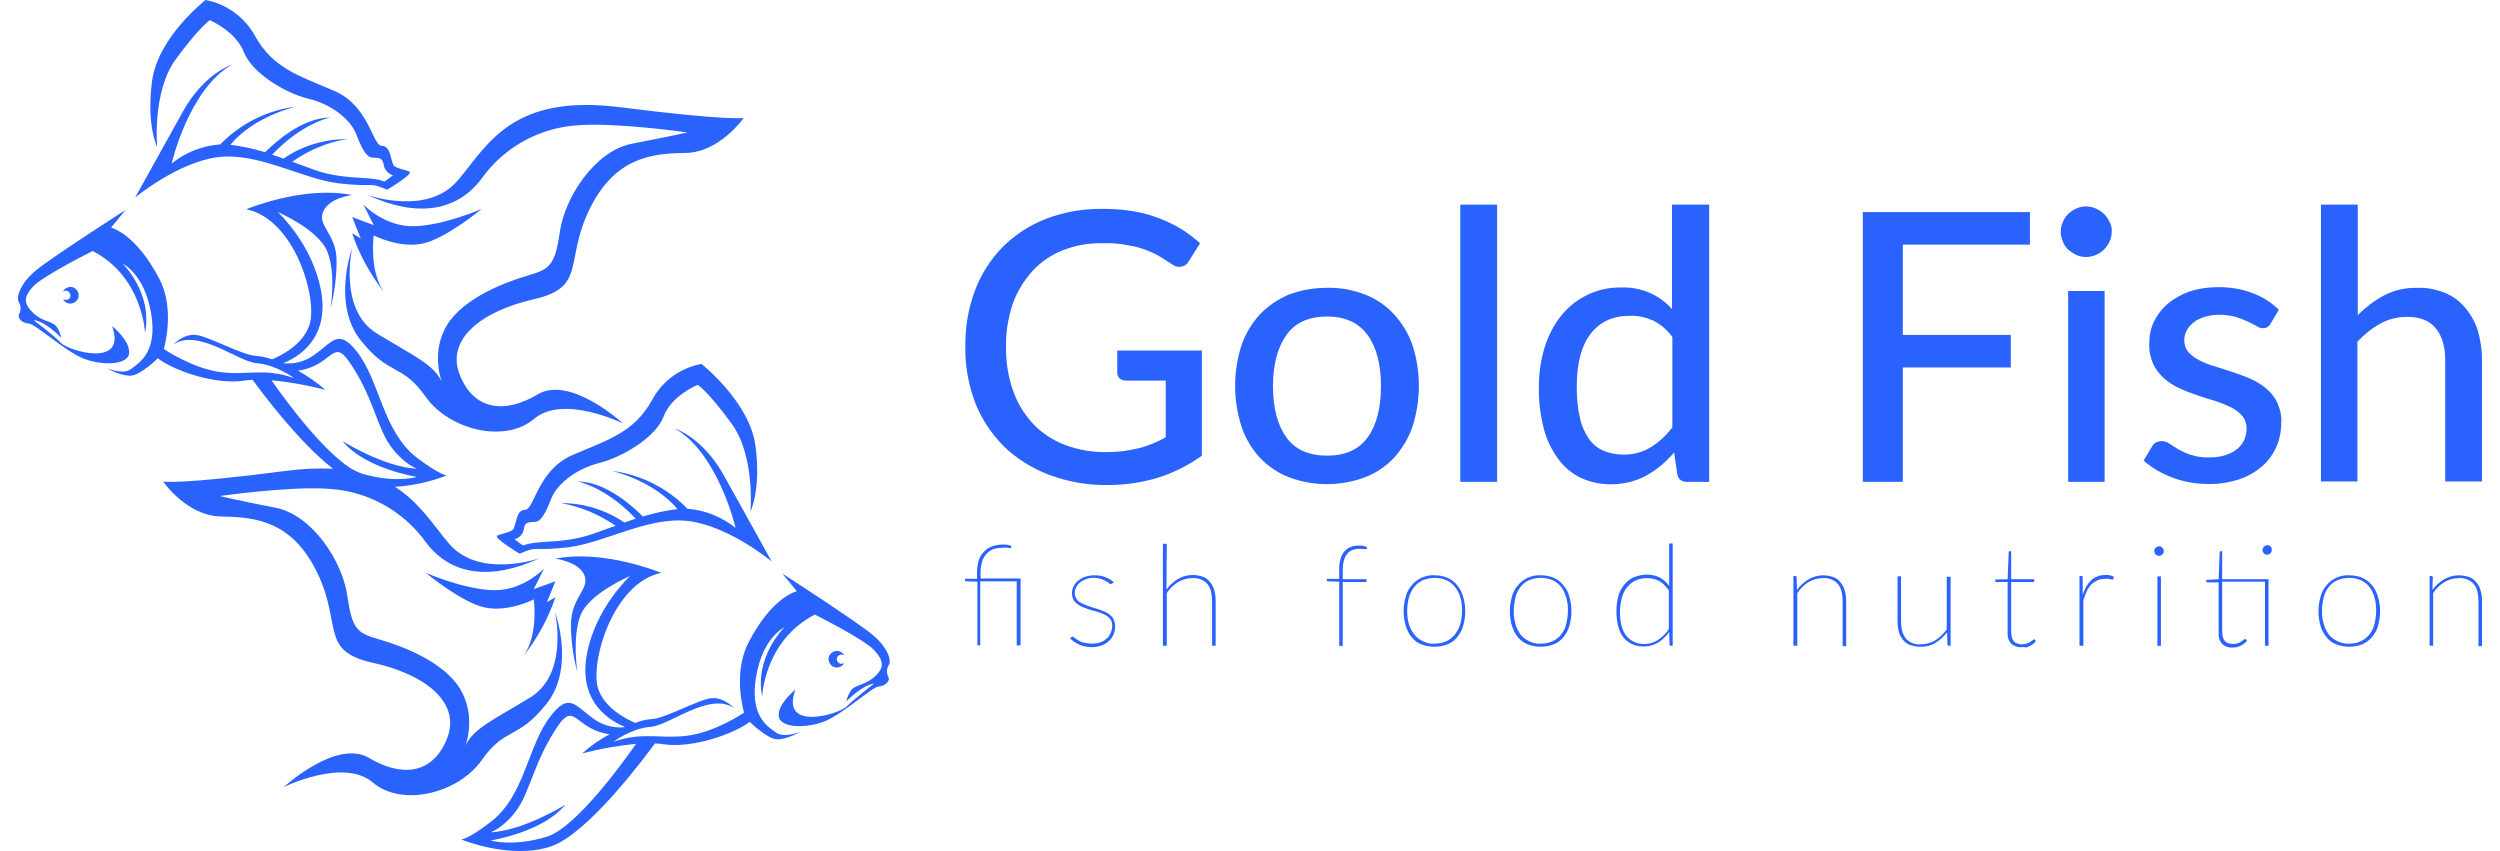 <svg width="94" height="32" viewBox="0 0 94 32" fill="none" xmlns="http://www.w3.org/2000/svg">
<path d="M45.19 13.179V17.132C44.697 17.492 44.138 17.771 43.552 17.958C42.94 18.144 42.301 18.237 41.662 18.237C40.903 18.25 40.158 18.117 39.439 17.851C38.813 17.611 38.228 17.252 37.748 16.786C37.282 16.32 36.91 15.761 36.67 15.149C36.417 14.483 36.284 13.764 36.297 13.046C36.284 12.327 36.404 11.608 36.657 10.929C36.883 10.317 37.242 9.758 37.695 9.292C38.161 8.826 38.72 8.466 39.332 8.227C40.025 7.961 40.757 7.841 41.502 7.854C41.875 7.854 42.261 7.881 42.634 7.947C42.967 8 43.286 8.094 43.592 8.213C43.885 8.32 44.151 8.453 44.417 8.613C44.67 8.773 44.897 8.946 45.123 9.145L44.697 9.824C44.644 9.931 44.551 9.997 44.431 10.024C44.311 10.05 44.178 10.024 44.085 9.944C43.965 9.877 43.832 9.784 43.685 9.691C43.512 9.585 43.339 9.491 43.153 9.425C42.927 9.332 42.687 9.265 42.434 9.225C42.115 9.159 41.795 9.132 41.462 9.145C40.943 9.132 40.437 9.225 39.958 9.411C39.519 9.585 39.133 9.851 38.813 10.197C38.494 10.556 38.241 10.969 38.081 11.421C37.908 11.941 37.815 12.486 37.828 13.032C37.815 13.605 37.908 14.164 38.094 14.696C38.254 15.162 38.52 15.588 38.853 15.947C39.186 16.294 39.599 16.56 40.051 16.733C40.557 16.919 41.09 17.012 41.622 16.999C41.835 16.999 42.048 16.986 42.261 16.959C42.447 16.933 42.634 16.893 42.82 16.853C42.993 16.813 43.166 16.746 43.339 16.68C43.512 16.613 43.672 16.533 43.832 16.44V14.31H42.328C42.248 14.31 42.154 14.284 42.101 14.23C42.048 14.177 42.008 14.097 42.008 14.017V13.179H45.19Z" fill="#2A62FE"/>
<path d="M49.902 10.822C50.395 10.809 50.874 10.902 51.326 11.075C51.739 11.235 52.112 11.488 52.418 11.821C52.724 12.154 52.964 12.553 53.11 12.979C53.429 13.977 53.429 15.042 53.11 16.041C52.964 16.467 52.724 16.866 52.418 17.212C52.112 17.532 51.739 17.785 51.326 17.944C50.408 18.29 49.383 18.29 48.464 17.944C48.052 17.785 47.679 17.532 47.373 17.212C47.067 16.879 46.827 16.48 46.681 16.041C46.361 15.042 46.361 13.977 46.681 12.979C46.827 12.553 47.067 12.154 47.373 11.821C47.679 11.501 48.052 11.248 48.464 11.075C48.93 10.902 49.409 10.822 49.902 10.822ZM49.902 17.132C50.581 17.132 51.087 16.906 51.419 16.453C51.752 16.001 51.925 15.348 51.925 14.523C51.925 13.698 51.752 13.046 51.419 12.593C51.087 12.14 50.581 11.901 49.902 11.901C49.21 11.901 48.704 12.127 48.371 12.593C48.038 13.059 47.865 13.698 47.865 14.523C47.865 15.348 48.038 15.988 48.371 16.453C48.704 16.906 49.21 17.132 49.902 17.132Z" fill="#2A62FE"/>
<path d="M56.291 7.694V18.117H54.907V7.694H56.291Z" fill="#2A62FE"/>
<path d="M64.265 7.694V18.117H63.426C63.253 18.131 63.093 18.011 63.067 17.838L62.947 17.012C62.654 17.359 62.308 17.651 61.909 17.878C61.496 18.104 61.03 18.21 60.564 18.21C60.178 18.21 59.806 18.131 59.446 17.971C59.113 17.811 58.821 17.572 58.594 17.265C58.341 16.919 58.155 16.533 58.048 16.121C57.915 15.601 57.849 15.082 57.862 14.55C57.862 14.044 57.929 13.552 58.075 13.072C58.208 12.646 58.408 12.234 58.687 11.887C59.233 11.195 60.072 10.796 60.95 10.809C61.682 10.783 62.388 11.075 62.867 11.621V7.694H64.265ZM62.88 12.673C62.694 12.407 62.441 12.194 62.148 12.047C61.869 11.927 61.576 11.861 61.27 11.874C60.644 11.874 60.152 12.101 59.806 12.553C59.459 13.006 59.286 13.671 59.286 14.537C59.286 14.923 59.313 15.322 59.406 15.708C59.459 15.988 59.579 16.254 59.739 16.493C59.872 16.693 60.072 16.853 60.285 16.946C60.511 17.039 60.764 17.092 61.017 17.092C61.376 17.106 61.736 17.012 62.055 16.826C62.375 16.627 62.654 16.373 62.88 16.067V12.673Z" fill="#2A62FE"/>
<path d="M71.546 9.198V12.593H75.606V13.817H71.546V18.117H70.042V7.974H76.325V9.198H71.546Z" fill="#2A62FE"/>
<path d="M79.4 8.719C79.4 8.839 79.374 8.972 79.32 9.079C79.267 9.198 79.201 9.292 79.107 9.385C78.934 9.558 78.681 9.664 78.428 9.664C78.309 9.664 78.176 9.638 78.069 9.584C77.963 9.531 77.856 9.465 77.763 9.385C77.67 9.292 77.603 9.198 77.563 9.079C77.51 8.959 77.483 8.839 77.483 8.719C77.483 8.586 77.51 8.466 77.563 8.346C77.656 8.12 77.843 7.934 78.069 7.841C78.189 7.787 78.309 7.761 78.428 7.761C78.681 7.761 78.921 7.867 79.107 8.04C79.201 8.133 79.267 8.227 79.32 8.346C79.387 8.466 79.414 8.586 79.4 8.719ZM79.134 10.942V18.117H77.763V10.942H79.134Z" fill="#2A62FE"/>
<path d="M85.377 12.167C85.351 12.22 85.311 12.26 85.258 12.3C85.204 12.327 85.151 12.34 85.098 12.34C85.005 12.34 84.925 12.313 84.845 12.26C84.752 12.207 84.645 12.154 84.512 12.087C84.366 12.021 84.219 11.967 84.06 11.914C83.86 11.861 83.647 11.834 83.434 11.834C83.248 11.834 83.075 11.861 82.901 11.914C82.755 11.954 82.609 12.021 82.489 12.114C82.382 12.194 82.289 12.3 82.223 12.42C82.156 12.54 82.129 12.673 82.129 12.806C82.129 12.966 82.183 13.125 82.289 13.245C82.409 13.378 82.555 13.472 82.702 13.551C82.888 13.645 83.088 13.725 83.288 13.778L83.953 13.991C84.18 14.071 84.406 14.15 84.619 14.244C84.832 14.337 85.031 14.457 85.204 14.603C85.377 14.749 85.524 14.922 85.617 15.122C85.724 15.348 85.79 15.601 85.777 15.868C85.777 16.187 85.724 16.507 85.591 16.799C85.471 17.079 85.284 17.332 85.058 17.532C84.805 17.745 84.512 17.918 84.193 18.024C83.807 18.144 83.421 18.21 83.021 18.197C82.555 18.197 82.09 18.117 81.65 17.944C81.264 17.798 80.905 17.585 80.599 17.319L80.918 16.786C80.958 16.72 80.998 16.666 81.064 16.64C81.131 16.6 81.211 16.587 81.291 16.587C81.397 16.587 81.49 16.626 81.57 16.68C81.664 16.746 81.783 16.813 81.903 16.893C82.05 16.973 82.209 17.052 82.382 17.106C82.609 17.172 82.848 17.212 83.088 17.199C83.301 17.199 83.501 17.172 83.7 17.106C83.86 17.052 84.006 16.973 84.139 16.866C84.246 16.773 84.339 16.653 84.392 16.52C84.446 16.387 84.472 16.24 84.472 16.107C84.472 15.934 84.419 15.774 84.313 15.641C84.193 15.508 84.06 15.402 83.9 15.322C83.714 15.229 83.514 15.149 83.314 15.082C83.088 15.016 82.862 14.949 82.635 14.869C82.409 14.789 82.183 14.71 81.956 14.603C81.743 14.51 81.544 14.377 81.371 14.23C81.198 14.071 81.051 13.884 80.958 13.684C80.852 13.432 80.798 13.165 80.812 12.899C80.812 12.62 80.865 12.353 80.985 12.1C81.105 11.848 81.278 11.621 81.49 11.435C81.73 11.235 82.01 11.075 82.302 10.969C82.662 10.849 83.035 10.796 83.407 10.796C83.847 10.796 84.286 10.863 84.699 11.022C85.058 11.155 85.404 11.368 85.684 11.648L85.377 12.167Z" fill="#2A62FE"/>
<path d="M88.652 11.848C88.945 11.555 89.278 11.302 89.65 11.102C90.036 10.902 90.476 10.809 90.915 10.823C91.274 10.809 91.634 10.889 91.953 11.022C92.246 11.142 92.499 11.342 92.699 11.581C92.912 11.834 93.072 12.127 93.165 12.433C93.271 12.793 93.324 13.165 93.324 13.538V18.104H91.94V13.538C91.94 13.019 91.82 12.633 91.581 12.34C91.341 12.047 90.981 11.914 90.502 11.914C90.156 11.914 89.81 11.994 89.504 12.167C89.184 12.34 88.892 12.58 88.639 12.846V18.104H87.268V7.694H88.652V11.848Z" fill="#2A62FE"/>
<path d="M36.75 24.28V21.871L36.337 21.858C36.297 21.858 36.284 21.844 36.284 21.818V21.764H36.737V21.498C36.737 21.352 36.763 21.205 36.803 21.059C36.843 20.939 36.91 20.833 37.003 20.739C37.096 20.646 37.189 20.58 37.309 20.54C37.442 20.5 37.575 20.473 37.709 20.473C37.762 20.473 37.815 20.473 37.882 20.486C37.935 20.5 37.988 20.513 38.028 20.526L38.015 20.593C38.015 20.606 38.001 20.606 38.001 20.606C37.988 20.606 37.975 20.606 37.948 20.606L37.868 20.593C37.828 20.593 37.775 20.593 37.735 20.593C37.615 20.593 37.509 20.606 37.389 20.633C37.283 20.673 37.189 20.726 37.109 20.806C37.03 20.886 36.976 20.979 36.937 21.085C36.897 21.219 36.87 21.352 36.87 21.485V21.751H38.374V24.267H38.228V21.858H36.857V24.267H36.75V24.28Z" fill="#2A62FE"/>
<path d="M41.808 21.938C41.795 21.951 41.782 21.964 41.768 21.964C41.742 21.964 41.715 21.951 41.702 21.924C41.662 21.898 41.622 21.871 41.582 21.844C41.515 21.818 41.462 21.791 41.395 21.765C41.302 21.738 41.209 21.724 41.116 21.724C41.023 21.724 40.916 21.738 40.836 21.778C40.757 21.804 40.677 21.844 40.61 21.898C40.544 21.951 40.504 22.004 40.464 22.084C40.424 22.151 40.41 22.23 40.41 22.297C40.41 22.377 40.437 22.457 40.477 22.523C40.517 22.59 40.583 22.643 40.65 22.67C40.73 22.71 40.81 22.75 40.89 22.776L41.169 22.869C41.262 22.896 41.355 22.923 41.449 22.962C41.529 22.989 41.608 23.029 41.688 23.082C41.755 23.136 41.821 23.189 41.861 23.269C41.901 23.349 41.928 23.442 41.928 23.535C41.928 23.641 41.915 23.748 41.875 23.841C41.835 23.934 41.782 24.027 41.702 24.094C41.622 24.174 41.529 24.227 41.422 24.267C41.302 24.307 41.182 24.334 41.049 24.334C40.969 24.334 40.876 24.32 40.796 24.307C40.73 24.294 40.65 24.267 40.583 24.24C40.517 24.214 40.464 24.174 40.397 24.134C40.344 24.094 40.277 24.054 40.237 24.001L40.277 23.961C40.277 23.948 40.291 23.948 40.291 23.948C40.304 23.948 40.317 23.934 40.317 23.934C40.344 23.934 40.37 23.961 40.397 23.974C40.437 24.014 40.477 24.041 40.53 24.067C40.597 24.107 40.663 24.147 40.743 24.161C40.85 24.187 40.956 24.201 41.063 24.201C41.169 24.201 41.276 24.187 41.382 24.147C41.475 24.121 41.542 24.067 41.622 24.001C41.688 23.948 41.728 23.868 41.768 23.788C41.795 23.708 41.821 23.615 41.821 23.535C41.821 23.455 41.808 23.362 41.755 23.295C41.715 23.229 41.648 23.175 41.582 23.136C41.502 23.096 41.422 23.056 41.342 23.029L41.063 22.949C40.969 22.923 40.876 22.896 40.783 22.856C40.703 22.829 40.623 22.79 40.544 22.736C40.477 22.696 40.41 22.63 40.37 22.563C40.331 22.483 40.304 22.39 40.304 22.297C40.304 22.204 40.331 22.124 40.37 22.044C40.41 21.964 40.464 21.884 40.544 21.831C40.623 21.765 40.717 21.711 40.81 21.685C40.916 21.645 41.036 21.631 41.156 21.631C41.289 21.631 41.422 21.645 41.555 21.698C41.675 21.738 41.795 21.818 41.888 21.898L41.808 21.938Z" fill="#2A62FE"/>
<path d="M43.858 22.164C43.978 22.004 44.124 21.871 44.297 21.765C44.471 21.671 44.657 21.618 44.843 21.618C44.976 21.618 45.096 21.645 45.229 21.685C45.336 21.725 45.429 21.791 45.495 21.884C45.575 21.978 45.629 22.084 45.655 22.191C45.695 22.324 45.709 22.47 45.709 22.603V24.28H45.575V22.617C45.575 22.497 45.562 22.364 45.535 22.244C45.509 22.137 45.469 22.044 45.402 21.964C45.336 21.884 45.256 21.831 45.163 21.791C45.056 21.751 44.95 21.725 44.83 21.738C44.644 21.738 44.457 21.791 44.297 21.884C44.124 21.991 43.978 22.137 43.871 22.297V24.28H43.725V20.447H43.871L43.858 22.164Z" fill="#2A62FE"/>
<path d="M50.354 24.28V21.871L49.941 21.858C49.901 21.858 49.888 21.844 49.888 21.818V21.765H50.354V21.392C50.354 21.259 50.367 21.125 50.407 21.006C50.434 20.899 50.487 20.806 50.554 20.726C50.62 20.66 50.7 20.593 50.793 20.566C50.887 20.526 50.993 20.513 51.099 20.513C51.153 20.513 51.206 20.513 51.259 20.526C51.312 20.54 51.352 20.553 51.406 20.566L51.392 20.62C51.392 20.633 51.379 20.646 51.379 20.646C51.366 20.646 51.339 20.646 51.326 20.646H51.246C51.206 20.646 51.166 20.633 51.126 20.633C51.046 20.633 50.953 20.646 50.873 20.673C50.793 20.7 50.727 20.739 50.674 20.806C50.607 20.873 50.567 20.953 50.541 21.046C50.501 21.166 50.487 21.285 50.487 21.405V21.778H51.379V21.884H50.487V24.294L50.354 24.28Z" fill="#2A62FE"/>
<path d="M53.935 21.631C54.108 21.631 54.268 21.658 54.428 21.725C54.574 21.791 54.694 21.884 54.787 22.004C54.893 22.124 54.96 22.27 55.013 22.43C55.12 22.79 55.12 23.176 55.013 23.535C54.973 23.695 54.893 23.828 54.787 23.961C54.694 24.081 54.561 24.174 54.428 24.227C54.108 24.347 53.762 24.347 53.442 24.227C53.296 24.174 53.176 24.081 53.083 23.961C52.977 23.841 52.91 23.695 52.857 23.535C52.75 23.176 52.75 22.79 52.857 22.43C52.897 22.27 52.977 22.124 53.083 22.004C53.176 21.884 53.309 21.791 53.442 21.725C53.602 21.658 53.762 21.618 53.935 21.631ZM53.935 24.201C54.095 24.201 54.241 24.174 54.388 24.107C54.507 24.054 54.627 23.961 54.707 23.855C54.8 23.735 54.867 23.602 54.907 23.468C54.947 23.309 54.973 23.136 54.973 22.963C54.973 22.79 54.96 22.616 54.907 22.457C54.867 22.31 54.8 22.177 54.707 22.071C54.627 21.964 54.507 21.871 54.388 21.818C54.108 21.698 53.788 21.698 53.496 21.818C53.376 21.871 53.256 21.964 53.176 22.071C53.083 22.191 53.017 22.324 52.977 22.457C52.937 22.616 52.91 22.79 52.91 22.963C52.91 23.136 52.923 23.295 52.977 23.468C53.017 23.615 53.083 23.735 53.176 23.855C53.256 23.961 53.376 24.054 53.496 24.107C53.629 24.174 53.775 24.214 53.935 24.201Z" fill="#2A62FE"/>
<path d="M57.929 21.631C58.102 21.631 58.261 21.658 58.421 21.725C58.568 21.791 58.687 21.884 58.781 22.004C58.887 22.124 58.967 22.27 59.007 22.43C59.113 22.79 59.113 23.176 59.007 23.535C58.967 23.695 58.887 23.828 58.781 23.961C58.687 24.081 58.554 24.174 58.421 24.227C58.102 24.347 57.756 24.347 57.436 24.227C57.29 24.161 57.17 24.081 57.077 23.961C56.97 23.841 56.904 23.695 56.85 23.535C56.744 23.176 56.744 22.79 56.85 22.43C56.89 22.27 56.97 22.124 57.077 22.004C57.17 21.884 57.303 21.791 57.436 21.725C57.596 21.658 57.756 21.618 57.929 21.631ZM57.929 24.201C58.088 24.201 58.235 24.174 58.381 24.107C58.501 24.054 58.621 23.961 58.701 23.855C58.794 23.735 58.86 23.602 58.887 23.468C58.927 23.309 58.954 23.136 58.954 22.963C58.954 22.79 58.94 22.616 58.887 22.457C58.847 22.31 58.781 22.177 58.701 22.071C58.621 21.964 58.501 21.871 58.381 21.818C58.102 21.698 57.769 21.698 57.489 21.818C57.37 21.871 57.25 21.964 57.17 22.071C57.077 22.191 57.01 22.324 56.983 22.457C56.944 22.616 56.917 22.79 56.917 22.963C56.917 23.136 56.93 23.295 56.983 23.468C57.023 23.615 57.09 23.735 57.17 23.855C57.25 23.961 57.37 24.054 57.489 24.107C57.623 24.174 57.782 24.214 57.929 24.201Z" fill="#2A62FE"/>
<path d="M62.894 20.447V24.281H62.827C62.801 24.281 62.774 24.267 62.774 24.241V24.227L62.761 23.762C62.654 23.921 62.508 24.054 62.348 24.161C62.188 24.254 62.002 24.307 61.816 24.307C61.523 24.321 61.243 24.201 61.044 23.974C60.87 23.748 60.777 23.415 60.777 22.963C60.777 22.776 60.804 22.603 60.844 22.43C60.884 22.271 60.964 22.124 61.057 22.004C61.15 21.885 61.27 21.778 61.416 21.712C61.576 21.645 61.736 21.605 61.909 21.605C62.082 21.605 62.242 21.632 62.401 21.712C62.548 21.791 62.668 21.898 62.761 22.031V20.434H62.894V20.447ZM62.748 22.204C62.654 22.058 62.535 21.938 62.388 21.845C62.242 21.778 62.095 21.738 61.935 21.738C61.776 21.738 61.629 21.765 61.483 21.831C61.363 21.898 61.243 21.991 61.163 22.098C61.07 22.217 61.017 22.351 60.977 22.497C60.937 22.657 60.91 22.83 60.91 22.989C60.91 23.402 60.99 23.708 61.15 23.908C61.31 24.108 61.576 24.227 61.829 24.214C62.015 24.214 62.188 24.161 62.335 24.068C62.495 23.961 62.641 23.815 62.748 23.655V22.204Z" fill="#2A62FE"/>
<path d="M67.566 22.177C67.686 22.017 67.832 21.884 68.005 21.778C68.179 21.685 68.365 21.631 68.551 21.631C68.684 21.631 68.804 21.658 68.937 21.698C69.044 21.738 69.137 21.804 69.204 21.898C69.283 21.991 69.337 22.097 69.363 22.204C69.403 22.337 69.416 22.483 69.416 22.616V24.294H69.283V22.616C69.283 22.497 69.27 22.363 69.243 22.244C69.217 22.137 69.177 22.044 69.11 21.964C69.044 21.884 68.964 21.831 68.871 21.791C68.764 21.751 68.658 21.724 68.538 21.738C68.352 21.738 68.165 21.791 68.005 21.884C67.832 21.991 67.686 22.137 67.579 22.297V24.28H67.433V21.658H67.5C67.54 21.658 67.553 21.671 67.553 21.711L67.566 22.177Z" fill="#2A62FE"/>
<path d="M73.343 21.671V24.28H73.277C73.25 24.28 73.224 24.267 73.224 24.227L73.21 23.775C73.091 23.934 72.944 24.067 72.771 24.174C72.598 24.28 72.412 24.32 72.212 24.32C72.079 24.32 71.959 24.294 71.826 24.254C71.719 24.214 71.626 24.147 71.56 24.067C71.48 23.974 71.427 23.868 71.4 23.761C71.36 23.628 71.347 23.482 71.347 23.349V21.671H71.48V23.349C71.48 23.468 71.493 23.602 71.52 23.721C71.546 23.815 71.586 23.908 71.653 24.001C71.719 24.081 71.799 24.134 71.892 24.174C71.999 24.214 72.105 24.241 72.225 24.227C72.412 24.227 72.598 24.174 72.758 24.081C72.931 23.974 73.077 23.828 73.197 23.668V21.685H73.343V21.671Z" fill="#2A62FE"/>
<path d="M76.006 24.334C75.86 24.347 75.727 24.294 75.62 24.2C75.513 24.081 75.474 23.921 75.487 23.774V21.884H75.074C75.034 21.884 75.021 21.871 75.021 21.844V21.791L75.487 21.778L75.527 20.766C75.527 20.753 75.527 20.739 75.54 20.739C75.54 20.726 75.553 20.726 75.567 20.726H75.62V21.778H76.485V21.884H75.62V23.761C75.62 23.828 75.633 23.908 75.647 23.974C75.66 24.027 75.7 24.081 75.727 24.12C75.766 24.16 75.806 24.187 75.86 24.2C75.913 24.214 75.966 24.227 76.019 24.227C76.086 24.227 76.139 24.214 76.206 24.2C76.259 24.187 76.299 24.16 76.339 24.134C76.365 24.107 76.405 24.094 76.432 24.067C76.445 24.054 76.459 24.041 76.485 24.041C76.499 24.041 76.512 24.054 76.512 24.054L76.552 24.107C76.525 24.147 76.485 24.174 76.445 24.214C76.405 24.24 76.365 24.267 76.312 24.294C76.259 24.32 76.219 24.334 76.166 24.347C76.113 24.32 76.059 24.334 76.006 24.334Z" fill="#2A62FE"/>
<path d="M78.309 22.377C78.335 22.27 78.389 22.164 78.442 22.057C78.495 21.964 78.548 21.898 78.628 21.818C78.695 21.751 78.775 21.711 78.868 21.671C78.961 21.631 79.067 21.618 79.174 21.618C79.227 21.618 79.281 21.618 79.334 21.631C79.387 21.645 79.427 21.658 79.48 21.685L79.467 21.765C79.467 21.778 79.454 21.791 79.427 21.791C79.4 21.791 79.374 21.778 79.334 21.778C79.281 21.765 79.214 21.751 79.161 21.765C79.054 21.765 78.961 21.778 78.868 21.818C78.788 21.858 78.708 21.911 78.642 21.964C78.575 22.044 78.508 22.124 78.469 22.217C78.415 22.337 78.375 22.444 78.335 22.563V24.28H78.189V21.658H78.255C78.296 21.658 78.309 21.671 78.309 21.711V22.377Z" fill="#2A62FE"/>
<path d="M81.357 20.726C81.357 20.753 81.357 20.78 81.344 20.793C81.33 20.82 81.317 20.833 81.304 20.846C81.29 20.86 81.264 20.873 81.251 20.886C81.224 20.899 81.211 20.899 81.184 20.899C81.131 20.899 81.091 20.886 81.051 20.846C80.984 20.78 80.984 20.66 81.051 20.593C81.091 20.567 81.131 20.54 81.184 20.54C81.211 20.54 81.237 20.54 81.251 20.553C81.277 20.567 81.29 20.58 81.304 20.593C81.317 20.607 81.33 20.633 81.344 20.646C81.357 20.673 81.357 20.7 81.357 20.726ZM81.251 21.672V24.281H81.118V21.672H81.251Z" fill="#2A62FE"/>
<path d="M85.297 24.28H85.164V21.871H83.554V23.748C83.554 23.815 83.567 23.895 83.58 23.961C83.594 24.014 83.633 24.067 83.66 24.108C83.7 24.147 83.74 24.174 83.793 24.187C83.847 24.201 83.9 24.214 83.953 24.214C84.019 24.214 84.073 24.201 84.139 24.187C84.193 24.174 84.233 24.147 84.272 24.121C84.299 24.094 84.339 24.081 84.366 24.054C84.379 24.041 84.392 24.028 84.419 24.028C84.432 24.028 84.445 24.041 84.445 24.041L84.485 24.094C84.459 24.134 84.419 24.161 84.379 24.201C84.339 24.227 84.299 24.254 84.246 24.28C84.193 24.307 84.153 24.32 84.099 24.334C84.046 24.347 83.993 24.347 83.94 24.347C83.793 24.36 83.66 24.307 83.554 24.214C83.447 24.094 83.407 23.934 83.421 23.788V21.898H83.008C82.968 21.898 82.955 21.884 82.955 21.858V21.805L83.421 21.778L83.46 20.766C83.46 20.753 83.474 20.74 83.474 20.74C83.487 20.726 83.487 20.726 83.5 20.726H83.554V21.778H85.297V24.28ZM85.417 20.686C85.417 20.713 85.417 20.726 85.404 20.753C85.391 20.779 85.377 20.793 85.364 20.806C85.351 20.82 85.324 20.833 85.311 20.846C85.271 20.859 85.218 20.859 85.178 20.846C85.151 20.833 85.138 20.82 85.124 20.806C85.111 20.793 85.098 20.766 85.085 20.753C85.071 20.726 85.071 20.713 85.071 20.686C85.071 20.593 85.151 20.5 85.257 20.5C85.284 20.5 85.311 20.5 85.324 20.513C85.351 20.527 85.364 20.54 85.377 20.553C85.391 20.567 85.404 20.593 85.417 20.607C85.417 20.646 85.417 20.66 85.417 20.686Z" fill="#2A62FE"/>
<path d="M88.332 21.631C88.505 21.631 88.665 21.658 88.825 21.725C88.971 21.791 89.091 21.884 89.184 22.004C89.291 22.124 89.357 22.27 89.411 22.43C89.517 22.79 89.517 23.176 89.411 23.535C89.371 23.695 89.291 23.828 89.184 23.961C89.078 24.081 88.958 24.161 88.825 24.227C88.505 24.347 88.159 24.347 87.84 24.227C87.694 24.174 87.574 24.081 87.481 23.961C87.374 23.841 87.294 23.695 87.254 23.535C87.148 23.176 87.148 22.79 87.254 22.43C87.294 22.27 87.374 22.124 87.481 22.004C87.574 21.884 87.707 21.791 87.84 21.725C88 21.658 88.159 21.618 88.332 21.631ZM88.332 24.201C88.492 24.201 88.639 24.174 88.772 24.107C88.891 24.054 89.011 23.961 89.091 23.855C89.184 23.735 89.251 23.602 89.278 23.468C89.317 23.309 89.344 23.136 89.344 22.963C89.344 22.79 89.331 22.616 89.278 22.457C89.238 22.31 89.171 22.177 89.091 22.071C89.011 21.964 88.891 21.871 88.772 21.818C88.492 21.698 88.173 21.698 87.88 21.818C87.76 21.871 87.64 21.964 87.56 22.071C87.467 22.191 87.401 22.324 87.374 22.457C87.334 22.616 87.307 22.79 87.307 22.963C87.307 23.136 87.321 23.295 87.374 23.468C87.414 23.615 87.481 23.735 87.56 23.855C87.64 23.961 87.76 24.041 87.88 24.107C88.026 24.174 88.173 24.214 88.332 24.201Z" fill="#2A62FE"/>
<path d="M91.46 22.177C91.58 22.017 91.727 21.884 91.9 21.778C92.073 21.685 92.259 21.631 92.459 21.631C92.592 21.631 92.712 21.658 92.845 21.698C92.951 21.738 93.045 21.804 93.111 21.898C93.191 21.991 93.244 22.097 93.271 22.204C93.311 22.337 93.324 22.483 93.324 22.616V24.294H93.191V22.616C93.191 22.497 93.178 22.363 93.151 22.244C93.124 22.137 93.085 22.044 93.018 21.964C92.951 21.884 92.871 21.831 92.778 21.791C92.672 21.751 92.565 21.724 92.446 21.738C92.259 21.738 92.073 21.791 91.913 21.884C91.74 21.991 91.594 22.137 91.487 22.297V24.28H91.354V21.658H91.421C91.447 21.658 91.474 21.671 91.474 21.698V21.711L91.46 22.177Z" fill="#2A62FE"/>
<path d="M14.439 10.982C13.867 10.17 14.053 8.852 14.053 8.852C14.053 8.852 15.012 9.345 15.89 9.158C16.769 8.972 18.113 7.854 18.113 7.854C18.113 7.854 16.689 8.48 15.571 8.506C14.453 8.533 13.667 7.694 13.667 7.694L14.053 8.466L13.241 8.16L13.561 8.959L13.241 8.772C13.508 9.571 13.92 10.316 14.439 10.982ZM8.729 2.423C8.729 2.423 7.677 2.756 6.878 4.193L5.081 7.428C5.081 7.428 6.665 6.11 8.183 5.91C9.7 5.711 11.378 6.736 12.749 6.895C14.12 7.055 13.827 6.816 14.559 7.135C14.559 7.135 15.558 6.536 15.398 6.456C15.238 6.376 14.959 6.35 14.825 6.243C14.692 6.137 14.719 5.484 14.36 5.484C14 5.484 13.894 3.994 12.576 3.421C11.258 2.849 10.273 2.582 9.594 1.358C9.208 0.652 8.516 0.146 7.73 0C7.73 0 5.947 1.384 5.72 3.035C5.494 4.686 5.907 5.524 5.907 5.524C5.907 5.524 5.72 3.434 6.612 2.223C7.504 1.012 7.89 0.759 7.89 0.759C7.89 0.759 8.862 1.171 9.168 1.957C9.474 2.742 10.712 3.501 11.604 3.714C12.496 3.927 13.188 4.513 13.388 5.032C13.588 5.551 13.761 5.91 14 5.924C14.24 5.937 14.386 5.924 14.426 6.19C14.453 6.376 14.586 6.536 14.772 6.589C14.666 6.682 14.559 6.762 14.439 6.829C14.439 6.829 14.333 6.736 13.707 6.696C13.082 6.656 12.509 6.629 11.83 6.39C11.631 6.323 11.338 6.203 10.992 6.083C11.604 5.644 12.31 5.351 13.042 5.231C12.19 5.231 11.351 5.484 10.659 5.964C10.526 5.91 10.379 5.87 10.233 5.817C11.364 4.619 12.416 4.419 12.416 4.419C11.364 4.419 10.313 5.378 9.967 5.724C9.541 5.591 9.101 5.498 8.662 5.444C9.567 4.353 11.138 4.007 11.138 4.007C10.047 4.14 9.048 4.646 8.276 5.431H8.25C7.597 5.484 6.958 5.737 6.452 6.15C6.452 6.163 7.091 3.355 8.729 2.423ZM26.38 13.684C25.581 13.831 24.902 14.323 24.516 15.042C23.837 16.267 22.866 16.533 21.535 17.105C20.203 17.678 20.097 19.169 19.738 19.169C19.378 19.169 19.418 19.821 19.272 19.928C19.125 20.034 18.859 20.061 18.699 20.14C18.539 20.22 19.538 20.819 19.538 20.819C20.27 20.5 19.977 20.74 21.348 20.58C22.719 20.42 24.397 19.395 25.914 19.595C27.432 19.794 29.016 21.112 29.016 21.112L27.219 17.878C26.42 16.44 25.368 16.107 25.368 16.107C27.006 17.039 27.658 19.848 27.658 19.848C27.139 19.435 26.513 19.182 25.861 19.129H25.848C25.089 18.343 24.077 17.838 22.999 17.704C22.999 17.704 24.556 18.051 25.475 19.142C25.035 19.195 24.596 19.289 24.17 19.422C23.824 19.062 22.773 18.104 21.721 18.104C21.721 18.104 22.773 18.303 23.904 19.502C23.758 19.555 23.611 19.595 23.478 19.648C22.773 19.169 21.947 18.916 21.095 18.916C21.827 19.049 22.533 19.342 23.145 19.768C22.799 19.888 22.493 20.007 22.293 20.074C21.601 20.314 21.029 20.34 20.416 20.38C19.804 20.42 19.684 20.513 19.684 20.513C19.564 20.447 19.458 20.367 19.351 20.274C19.538 20.22 19.671 20.074 19.698 19.888C19.724 19.621 19.884 19.635 20.123 19.621C20.363 19.608 20.536 19.235 20.736 18.73C20.936 18.224 21.628 17.638 22.52 17.412C23.412 17.185 24.663 16.44 24.956 15.655C25.248 14.869 26.234 14.47 26.234 14.47C26.234 14.47 26.62 14.709 27.512 15.934C28.403 17.159 28.217 19.235 28.217 19.235C28.217 19.235 28.63 18.397 28.403 16.746C28.177 15.095 26.367 13.684 26.38 13.684ZM13.827 7.335C15.677 8.187 17.182 7.96 18.113 6.709C18.952 5.538 20.27 4.806 21.708 4.712C23.132 4.593 25.848 4.979 25.848 4.979C25.848 4.979 25.142 5.138 23.758 5.405C22.373 5.671 21.242 7.415 21.055 8.693C20.869 9.97 20.683 10.117 19.857 10.357C19.032 10.596 17.435 11.195 16.809 12.22C16.183 13.245 16.609 14.35 16.609 14.35C16.29 13.698 15.637 13.431 14.173 12.54C12.709 11.648 13.241 9.331 13.241 9.331C13.241 9.331 12.469 11.421 13.561 12.793C14.652 14.164 15.105 13.644 15.997 14.909C16.889 16.174 18.992 16.68 20.084 15.748C21.175 14.816 23.425 15.921 23.425 15.921C23.425 15.921 21.441 14.097 20.217 14.829C18.992 15.561 17.821 15.441 17.288 14.097C16.756 12.753 18.1 11.701 20.084 11.248C22.067 10.796 21.215 9.824 22.16 7.88C23.105 5.937 24.476 5.764 25.768 5.751C27.059 5.737 27.964 4.433 27.964 4.433C27.964 4.433 27.432 4.553 23.332 4.033C19.232 3.514 18.353 5.444 17.208 6.789C16.064 8.133 13.827 7.335 13.827 7.335ZM20.07 22.151L20.456 21.378C20.456 21.378 19.671 22.217 18.553 22.191C17.435 22.164 16.01 21.538 16.01 21.538C16.01 21.538 17.355 22.656 18.233 22.843C19.112 23.029 20.07 22.537 20.07 22.537C20.07 22.537 20.257 23.855 19.684 24.666C20.203 24.001 20.616 23.256 20.882 22.457L20.563 22.643L20.882 21.858L20.07 22.151ZM32.823 23.881C32.264 23.402 29.415 21.565 29.415 21.565L29.961 22.23C29.961 22.23 29.029 22.43 28.137 24.174C27.538 25.332 27.977 26.796 27.977 26.796C27.977 26.796 26.899 27.529 25.848 27.662C24.796 27.795 24.21 27.502 23.065 27.888C23.065 27.888 23.744 27.382 24.463 27.329C25.182 27.276 26.673 25.998 27.605 26.623C27.605 26.623 27.219 26.211 26.753 26.251C26.287 26.291 24.982 27.023 24.516 27.036C24.303 27.049 24.09 27.102 23.891 27.182C23.505 27.023 22.733 26.61 22.493 25.904C22.174 24.946 23.026 21.924 24.863 21.538C24.863 21.538 22.706 20.646 20.882 21.006C20.882 21.006 21.761 21.112 21.974 21.631C22.187 22.151 21.468 22.47 21.468 23.482C21.468 24.081 21.548 24.68 21.708 25.265C21.708 25.265 21.508 23.961 21.827 23.136C22.147 22.31 23.691 21.658 23.691 21.658C23.691 21.658 22.387 22.856 22.067 24.6C21.774 26.184 22.653 26.983 23.491 27.329L23.478 27.342C23.079 27.382 22.666 27.276 22.333 27.036C21.628 26.543 21.415 26.011 20.709 26.916C19.831 28.034 19.751 29.898 18.46 30.896C17.608 31.562 17.341 31.562 17.341 31.562C17.341 31.562 19.192 32.334 20.709 31.828C22.094 31.362 24.237 28.487 24.623 27.954C24.729 27.954 24.836 27.968 24.929 27.981C26.021 28.154 27.591 27.595 28.19 27.142C28.19 27.142 28.829 27.768 29.202 27.795C29.575 27.821 30.094 27.515 30.094 27.515C30.094 27.515 29.482 27.768 29.175 27.542C28.869 27.316 28.177 26.93 28.43 25.439C28.683 23.948 29.495 23.588 29.495 23.588C29.495 23.588 28.363 24.68 28.656 26.197C28.656 26.197 28.736 24.081 30.64 23.109C30.64 23.109 32.503 24.041 32.876 24.453C33.249 24.866 33.249 25.119 32.876 25.452C32.503 25.785 32.117 25.745 31.984 25.984C31.904 26.104 31.851 26.237 31.825 26.37C31.825 26.37 32.41 25.758 32.863 25.705C32.863 25.705 32.104 26.291 31.825 26.57C31.545 26.85 29.322 27.529 29.908 25.931C29.908 25.931 29.229 26.464 29.282 26.93C29.335 27.395 30.373 27.395 31.052 27.102C31.731 26.81 32.809 25.825 33.036 25.811C33.262 25.798 33.475 25.625 33.408 25.465C33.329 25.319 33.329 25.146 33.422 24.999C33.528 24.84 33.382 24.347 32.823 23.881ZM20.576 31.455C19.298 31.855 18.446 31.602 18.446 31.602C18.446 31.602 20.416 31.296 21.255 30.257C21.255 30.257 19.711 31.229 18.446 31.296C18.446 31.296 18.979 31.109 19.458 30.417C19.937 29.725 20.11 28.553 21.002 27.262C21.614 26.384 21.654 27.435 22.919 27.608C22.546 27.808 22.2 28.048 21.894 28.327C22.559 28.154 23.238 28.034 23.917 27.968C23.451 28.633 21.681 31.096 20.576 31.455ZM31.638 24.613C31.678 24.613 31.718 24.627 31.745 24.653C31.665 24.494 31.492 24.427 31.332 24.507C31.172 24.587 31.106 24.76 31.186 24.919C31.265 25.079 31.438 25.146 31.598 25.066C31.665 25.039 31.718 24.986 31.745 24.919C31.718 24.946 31.678 24.959 31.638 24.959C31.545 24.959 31.465 24.88 31.465 24.786C31.465 24.693 31.545 24.613 31.638 24.613ZM2.472 11.275C2.432 11.275 2.392 11.262 2.366 11.235C2.446 11.395 2.619 11.461 2.778 11.382C2.938 11.302 3.005 11.129 2.925 10.969C2.845 10.809 2.672 10.742 2.512 10.822C2.446 10.849 2.392 10.902 2.366 10.969C2.392 10.942 2.432 10.929 2.472 10.929C2.565 10.929 2.645 11.009 2.645 11.102C2.659 11.208 2.579 11.275 2.472 11.275C2.486 11.288 2.486 11.288 2.472 11.275ZM18.113 28.58C19.005 27.316 19.458 27.835 20.549 26.464C21.641 25.093 20.869 23.016 20.869 23.016C20.869 23.016 21.401 25.332 19.937 26.224C18.473 27.116 17.821 27.382 17.501 28.034C17.501 28.034 17.927 26.943 17.301 25.904C16.676 24.866 15.092 24.28 14.253 24.041C13.414 23.801 13.241 23.655 13.055 22.377C12.869 21.099 11.737 19.355 10.353 19.089C8.968 18.823 8.263 18.65 8.263 18.65C8.263 18.65 10.978 18.264 12.403 18.383C13.84 18.477 15.158 19.209 15.997 20.367C16.929 21.631 18.433 21.844 20.283 20.992C20.283 20.992 18.034 21.778 16.889 20.447C16.303 19.755 15.784 18.903 14.852 18.303C15.518 18.264 16.17 18.117 16.796 17.878C16.796 17.878 16.543 17.864 15.677 17.212C14.386 16.214 14.293 14.35 13.428 13.232C12.722 12.327 12.509 12.859 11.804 13.352C11.471 13.591 11.072 13.698 10.659 13.658H10.646C11.471 13.325 12.363 12.526 12.07 10.929C11.751 9.172 10.446 7.974 10.446 7.974C10.446 7.974 11.977 8.626 12.31 9.465C12.642 10.303 12.429 11.595 12.429 11.595C12.576 11.009 12.656 10.41 12.656 9.811C12.656 8.799 11.924 8.493 12.15 7.96C12.376 7.428 13.241 7.335 13.241 7.335C11.418 6.962 9.261 7.867 9.261 7.867C11.111 8.253 11.963 11.275 11.631 12.233C11.391 12.939 10.619 13.352 10.233 13.511C10.033 13.445 9.82 13.392 9.607 13.378C9.141 13.365 7.837 12.646 7.371 12.593C6.905 12.54 6.519 12.952 6.519 12.952C7.451 12.327 8.942 13.604 9.661 13.658C10.379 13.711 11.058 14.217 11.058 14.217C9.927 13.818 9.328 14.124 8.289 13.991C7.251 13.857 6.16 13.125 6.16 13.125C6.16 13.125 6.599 11.661 6 10.503C5.108 8.772 4.176 8.559 4.176 8.559L4.722 7.894C4.722 7.894 1.873 9.718 1.314 10.197C0.755 10.676 0.609 11.168 0.702 11.355C0.795 11.488 0.795 11.674 0.715 11.821C0.649 11.98 0.848 12.153 1.088 12.167C1.327 12.18 2.406 13.165 3.085 13.458C3.763 13.751 4.802 13.751 4.855 13.285C4.908 12.819 4.216 12.26 4.216 12.26C4.788 13.857 2.579 13.192 2.299 12.899C2.02 12.606 1.261 12.034 1.261 12.034C1.727 12.087 2.299 12.699 2.299 12.699C2.273 12.553 2.219 12.42 2.139 12.3C2.006 12.074 1.607 12.114 1.248 11.768C0.888 11.421 0.875 11.168 1.248 10.769C1.62 10.37 3.484 9.438 3.484 9.438C5.374 10.41 5.454 12.526 5.454 12.526C5.747 11.009 4.615 9.917 4.615 9.917C4.615 9.917 5.427 10.29 5.68 11.768C5.933 13.245 5.241 13.631 4.935 13.871C4.629 14.11 4.016 13.844 4.016 13.844C4.016 13.844 4.536 14.15 4.922 14.124C5.308 14.097 5.933 13.471 5.933 13.471C6.532 13.937 8.103 14.483 9.195 14.31C9.288 14.297 9.394 14.283 9.501 14.283C9.807 14.709 11.245 16.64 12.523 17.625C11.937 17.598 11.351 17.625 10.765 17.704C6.665 18.237 6.133 18.104 6.133 18.104C6.133 18.104 7.025 19.408 8.329 19.422C9.634 19.435 11.005 19.608 11.937 21.552C12.869 23.495 12.017 24.48 14.014 24.919C16.01 25.359 17.341 26.424 16.809 27.768C16.276 29.113 15.105 29.232 13.88 28.5C12.656 27.768 10.672 29.592 10.672 29.592C10.672 29.592 12.922 28.487 14.014 29.419C15.105 30.351 17.222 29.845 18.113 28.58ZM10.206 14.297C10.885 14.363 11.564 14.483 12.23 14.656C11.91 14.377 11.564 14.137 11.205 13.937C12.483 13.764 12.509 12.699 13.122 13.591C14.014 14.869 14.173 16.054 14.666 16.746C15.158 17.438 15.677 17.625 15.677 17.625C14.413 17.558 12.882 16.586 12.882 16.586C13.721 17.625 15.677 17.931 15.677 17.931C15.677 17.931 14.945 18.157 13.814 17.864C13.747 17.851 13.681 17.824 13.614 17.811L13.548 17.784C12.443 17.412 10.659 14.949 10.206 14.297Z" fill="#2A62FE"/>
</svg>
